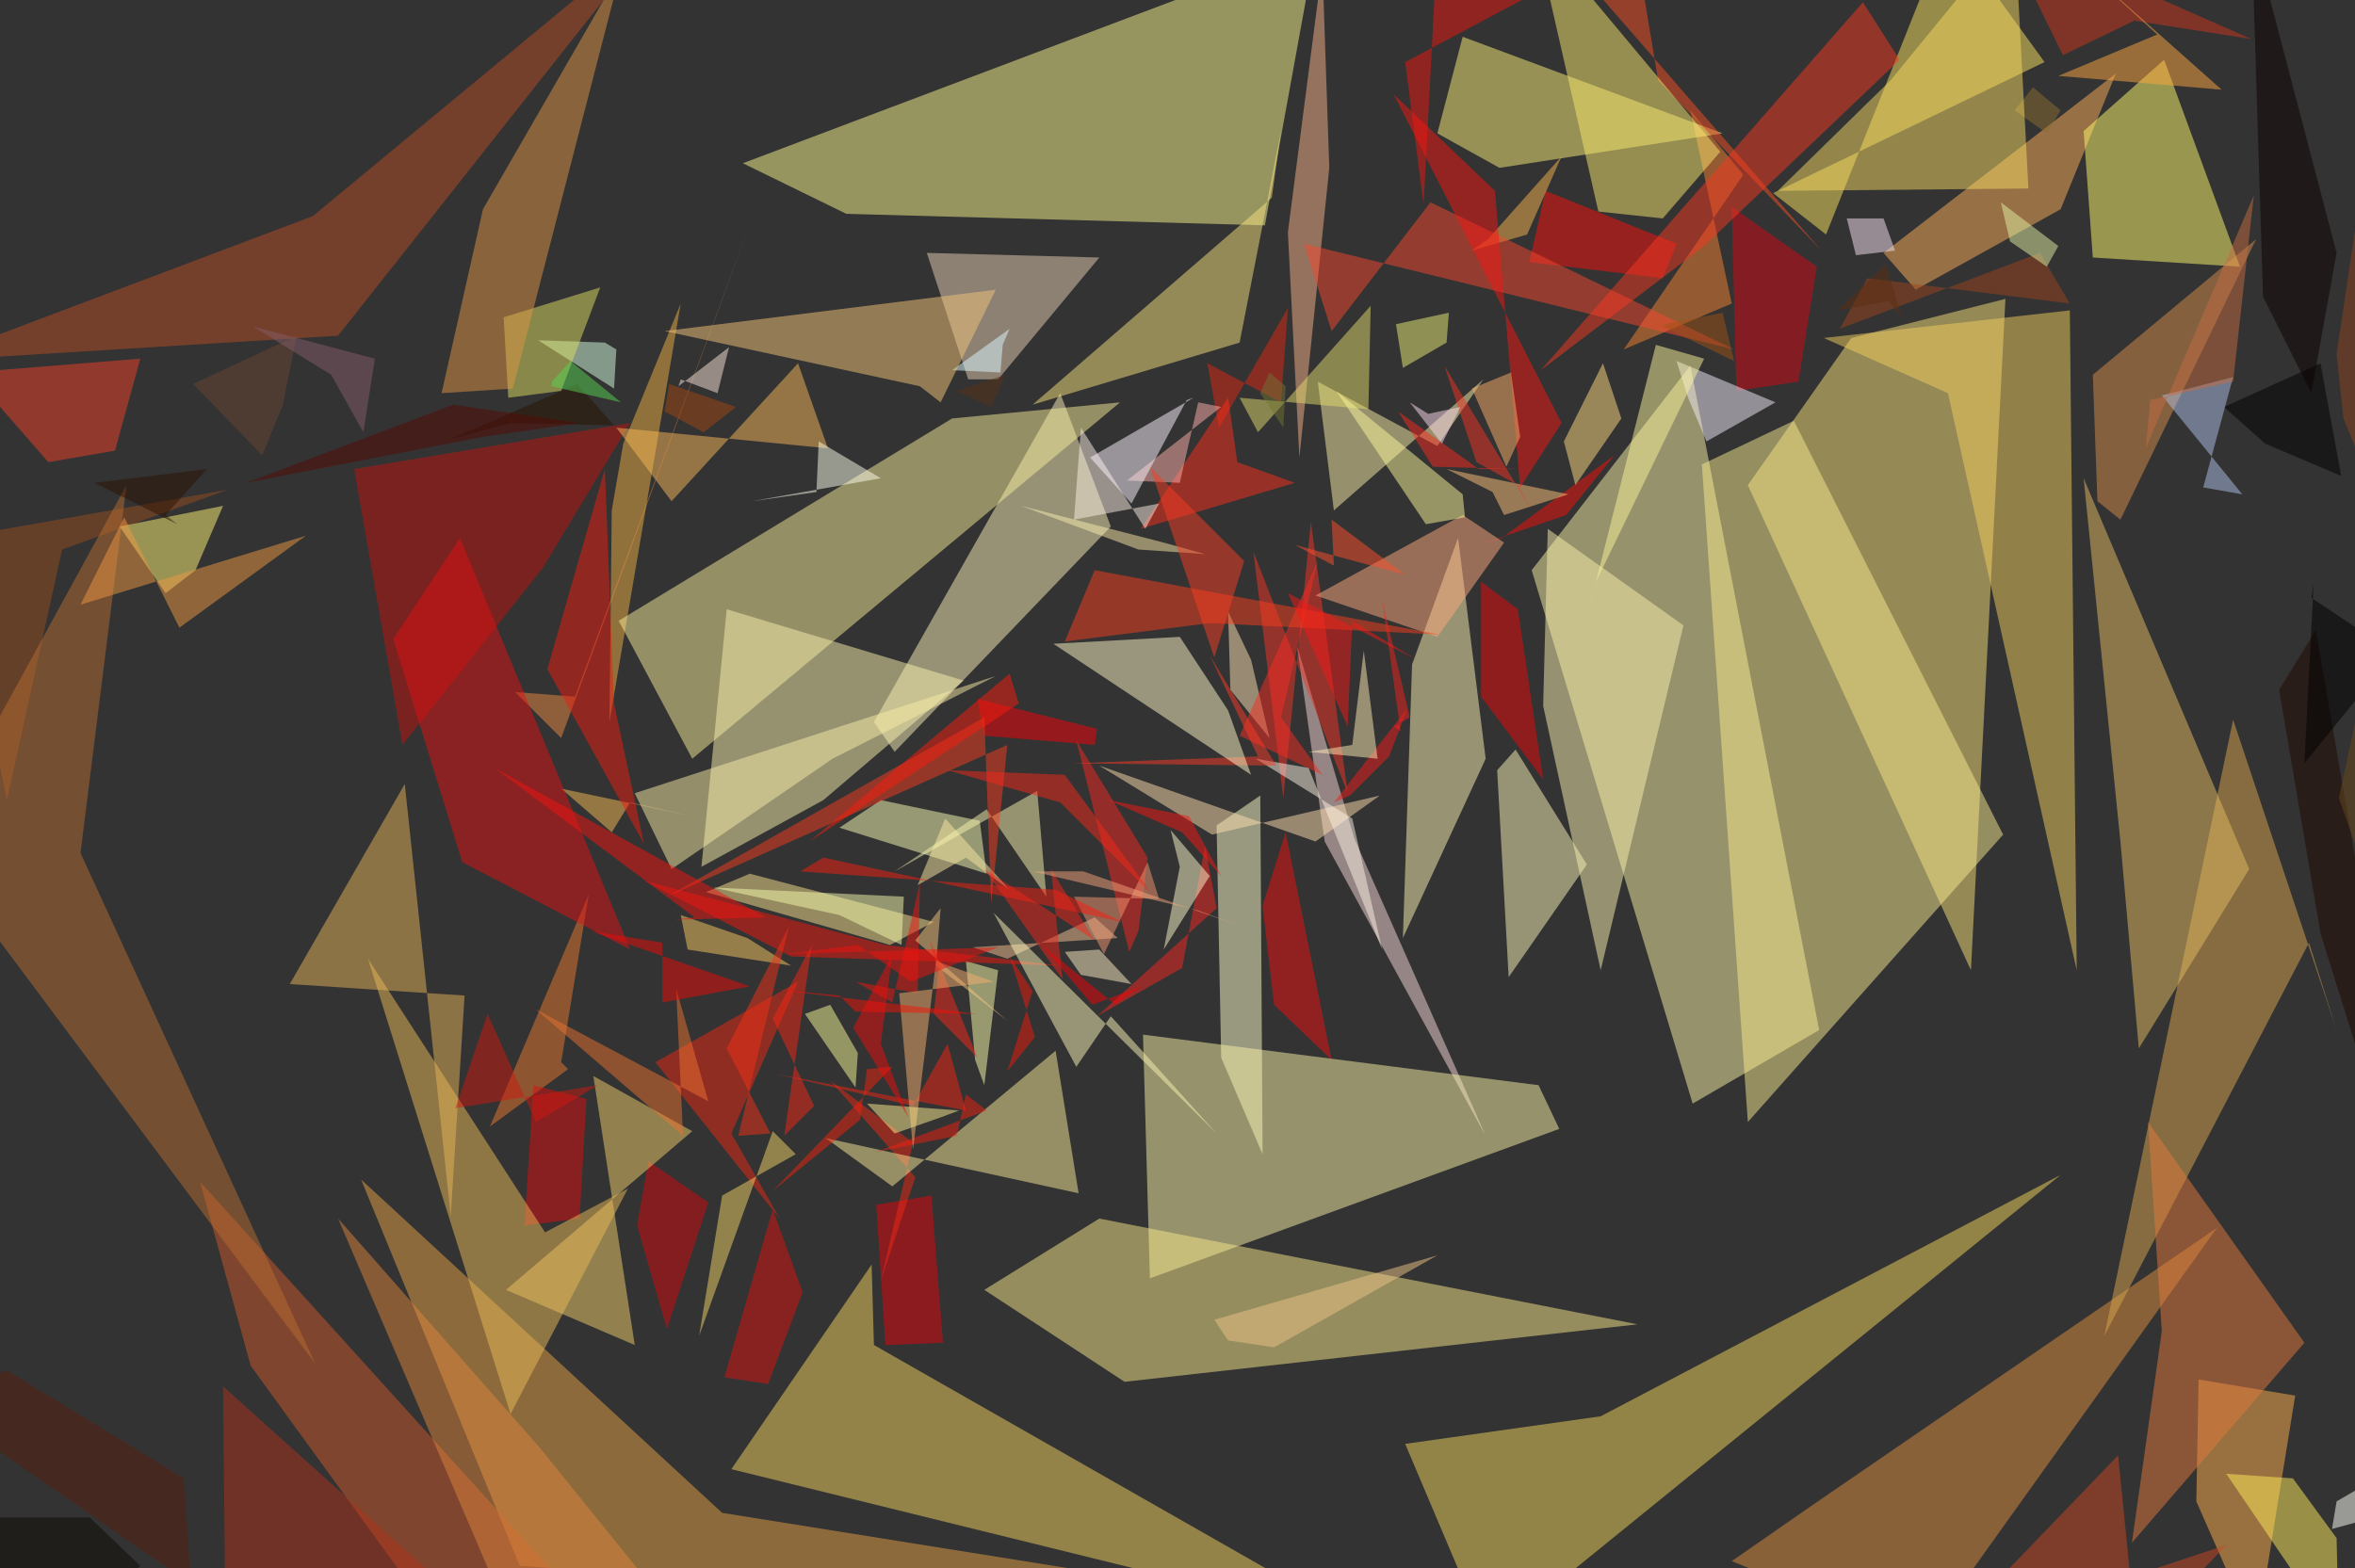 <svg version="1.1" viewBox="0 0 1024 682" width="1024" height="682" xmlns="http://www.w3.org/2000/svg">
  <rect x="0" y="0" width="1024" height="682" fill="#333333" stroke="none"/>
  <g fill-opacity=".5">
    <path fill="#e8d1b7" d="M421 165l-18-55 75 2-44 53" />
    <path fill="#f62722" d="M514 421l10-53 5 27-52 47" />
    <path fill="#fffff8" d="M1047 635l-31 18-2 12 22-6" />
    <path fill="#f8bc57" d="M301 355l-27-6-8 13-22-19" />
    <path fill="#281400" d="M222 184l45 1-16-18-55 24" />
    <path fill="#f9e8a6" d="M506 236l18 5-29-2-51-19" />
    <path fill="#f8e38e" d="M406 401l-80-21-19 8 80 23" />
    <path fill="#e6a347" d="M226 681l-69-168 157 145 344 55" />
    <path fill="#ffffaf" d="M428 472l-4-11-4-43 14 4" />
    <path fill="#f8e078" d="M857 422l15-292-67 17-45 64" />
    <path fill="#f9d8d7" d="M576 366l70 128-57-129-25-84" />
    <path fill="#c0120f" d="M236 247l-61 77-21-120 120-20" />
    <path fill="#d50915" d="M755 170l27-4 8-50-37-26" />
    <path fill="#fdaf5b" d="M896 91l24-59-101 78 14 16" />
    <path fill="#fdf4b4" d="M646 330l-12-96-20 55-4 119" />
    <path fill="#feffcc" d="M548 346l-19 13 2 101 18 42" />
    <path fill="#ffaf4c" d="M955 653l26 59 17-105-42-7" />
    <path fill="#f5190e" d="M344 416l-64-33 105 28 76 9" />
    <path fill="#efb145" d="M296 132l-31 182 1-92 5-29" />
    <path fill="#994f21" d="M27 239L3 348l-23-114 119-21" />
    <path fill="#9c451d" d="M812 121l-12 22 87-33 13 22" />
    <path fill="#fc100d" d="M723 121l-58-7 7-31 57 23" />
    <path fill="#fcf2bb" d="M461 171l22 58-94 98-9-13" />
    <path fill="#f73426" d="M570 227l-12 120-13-107 41 105" />
    <path fill="#fff777" d="M52 229l20 29 13-10 12-28" />
    <path fill="#fa0008" d="M477 317l-1 7-48-4-3-16" />
    <path fill="#fbffb4" d="M429 380l-3-23-43-9-18 12" />
    <path fill="#e0903e" d="M836 713l-83-34 36-25 175-120" />
    <path fill="#faf2a4" d="M666 248l69-89 56 289-55 32" />
    <path fill="#fbe45e" d="M847-31l-53 133-23-18 118-57" />
    <path fill="#ffe4b5" d="M552 321l-17-21-1-34 10 21" />
    <path fill="#f01011" d="M554 437l25 24-20-99-10 32" />
    <path fill="#200800" d="M991 300l18 106 46 147-48-279" />
    <path fill="#f01b0d" d="M439 416l11 35-12 15 11-35" />
    <path fill="#d6090c" d="M308 523l-18 55-13-45 5-28" />
    <path fill="#f68233" d="M735 48l23 28-52 76 47-20" />
    <path fill="#f61108" d="M643 237l10-3 49-36-21 26" />
    <path fill="#020000" d="M985 193l-18-16 42-19 9 49" />
    <path fill="#f62d23" d="M557 312l18 25-36-17 34-76" />
    <path fill="#fbb651" d="M679 68l-32 36-7 5 24-7" />
    <path fill="#f7c392" d="M423 412l15 5 38-18 10 9" />
    <path fill="#f9ed9b" d="M487 175l-73 7-145 88 32 60" />
    <path fill="#592011" d="M3 596l-34 14 114 79-3-46" />
    <path fill="#dba74e" d="M1004 410l-89 171 56-268 45 135" />
    <path fill="#ef1711" d="M400 384l-12 52-16-9 27 5" />
    <path fill="#fdf98d" d="M572-23L323 71l45 22 182 5" />
    <path fill="#e97b30" d="M256 389l-43 101 34-25-3-3" />
    <path fill="#6b4633" d="M84 167l45-21-6 30-9 22" />
    <path fill="#fbe8a3" d="M411 356l28 31-19-14-21 12" />
    <path fill="#e12814" d="M525 158l5 28 30-52-3 41" />
    <path fill="#f8b959" d="M268 186l92 9-13-37-55 60" />
    <path fill="#eaf174" d="M629 149l-19 11-3-19 23-5" />
    <path fill="#d7ffe0" d="M234 148l29 1 5 3-1 17" />
    <path fill="#fbf1a6" d="M625 194l20-29-65 57-7-56" />
    <path fill="#fcf9ba" d="M468 464l15-22 46 51-97-96" />
    <path fill="#fd2e1a" d="M496 230l67-20-25-9-4-28" />
    <path fill="#ee1710" d="M611 27l8 62 5-95h49" />
    <path fill="#e7050d" d="M410 584l-25 1-4-61 24-4" />
    <path fill="#ffab7f" d="M636 224l18 12-29 41-53-18" />
    <path fill="#de120f" d="M349 562l-13-36-21 73 19 3" />
    <path fill="#ef2815" d="M285 462l62-35-29 66 21 37" />
    <path fill="#de0d0e" d="M252 530l-24 3 4-61 23 6" />
    <path fill="#f52414" d="M397 481l15-27 8 29-83-16" />
    <path fill="#ffc37c" d="M654 224l-5-10-20-10 53 11" />
    <path fill="#ffdd82" d="M705 182l-20 29-5-19 17-34" />
    <path fill="#f51b1a" d="M587 346l-7 3 32-41-8 21" />
    <path fill="#b74c25" d="M136 94L287-31 147 146l-178 11" />
    <path fill="#dcdf60" d="M244 170l-23 3-2-35 42-13" />
    <path fill="#d98f4d" d="M922 226l-10-8-2-55 71-59" />
    <path fill="#f2d06a" d="M301 492l-81 69 56 24-18-117" />
    <path fill="#cf592b" d="M109 594l74 102 65-4L87 514" />
    <path fill="#8f4420" d="M1016 154l22-148 17 264-36-88" />
    <path fill="#e27b3d" d="M940 579l-6-91 68 96-75 87" />
    <path fill="#fbf5b1" d="M429 352l26 38-4-46-62 35" />
    <path fill="#fedeae" d="M600 346l-73 17-49-30 94 33" />
    <path fill="#fb3e1d" d="M476 248l150 28-100-5-63 8" />
    <path fill="#ffedb5" d="M588 324l-19 3 30 3-6-47" />
    <path fill="#f6b28a" d="M560 101l5 98 13-126-3-88" />
    <path fill="#f7fb97" d="M373 458l-1 15-22-32 11-4" />
    <path fill="#afc0e9" d="M975 215l-17-3 13-48-31 8" />
    <path fill="#f8ca61" d="M325 408l19 12-45-7-3-15" />
    <path fill="#fdf078" d="M652 73l-27-15 11-42 113 42" />
    <path fill="#fffd6c" d="M910 112l-4-55 35-31 33 90" />
    <path fill="#f33224" d="M660 211l6 11-38-63 14 42" />
    <path fill="#f62821" d="M495 405l-4 9-23-92 31 51" />
    <path fill="#ec8d45" d="M224 301l20 20 83-226-77 208" />
    <path fill="#f74f22" d="M721 35l-8-48-21 7 100 115" />
    <path fill="#f83c1e" d="M428 312l-138 78 148-66-7 69" />
    <path fill="#5b3319" d="M416 170l15 7 6-14" />
    <path fill="#fbf3a7" d="M500 556l178-65-9-19-172-22" />
    <path fill="#f9472f" d="M754 152L622 88l-43 56-12-38" />
    <path fill="#5d2e11" d="M821 131l-22 4 21-20 7 23" />
    <path fill="#fdf5e5" d="M546 330l42 26 13 57-32-79" />
    <path fill="#e2da6d" d="M539 173l8 15 49-55-1 45" />
    <path fill="#ee2915" d="M397 497l-36-27 37 42-15 45" />
    <path fill="#faeb99" d="M459 457l10 62-110-24 29 21" />
    <path fill="#ed7230" d="M233 439l64 55-3-64 14 49" />
    <path fill="#f3ce60" d="M793 147l54 24 56 251-3-287" />
    <path d="M1041 284l-36-24 1-6-4 78" />
    <path fill="#f9eaa4" d="M433 294l-71 36-70 48-16-33" />
    <path fill="#6b491c" d="M1028 296l16-14-1 139-26-74" />
    <path fill="#fffbcd" d="M513 377l-7 36 20-32-17-20" />
    <path fill="#fff0c7" d="M492 428l-22-4-7-10 15-1" />
    <path fill="#f32011" d="M420 476l9 7-48 18 35-7" />
    <path fill="#f2220d" d="M374 487l3-22 11-1-52 54" />
    <path fill="#f42714" d="M353 411l-17 32 18 38-13 13" />
    <path fill="#dffaff" d="M414 161l25-18-3 7-1 12" />
    <path fill="#f73920" d="M810 1l16 25-85 81-71 54" />
    <path fill="#f8c680" d="M398 409l11-14-2 25 31 24" />
    <path fill="#f3c579" d="M289 144l111 24 9 7 24-49" />
    <path fill="#fc3b27" d="M547 329l-81 3 89 1-29-48" />
    <path fill="#ffb2ad" d="M531 177l-41 32 23 1 8-35" />
    <path fill="#fef1e5" d="M467 226l3-40 28 44 6-11" />
    <path fill="#f69875" d="M467 390l13 25 19-40 5 16" />
    <path fill="#fbe86e" d="M667-31l81 97-25 29-28-3" />
    <path fill="#fa1714" d="M514 362l17 19-14-26-35-7" />
    <path fill="#fcf4b9" d="M690 376l-34 49-5-90 8-9" />
    <path fill="#ca4925" d="M929 713l39-41-124 41 77-80" />
    <path fill="#8d6e30" d="M884 38l-8 10 14 10 6-10" />
    <path fill="#ce341d" d="M897 24l31-15 51 8-109-48" />
    <path fill="#f4d45f" d="M380 585l-1-35-61 89 276 68" />
    <path fill="#ffed5c" d="M968 641l29 2 19 26 1 44" />
    <path fill="#fbe5f4" d="M803 95h16l5 14-17 2" />
    <path fill="#feffeb" d="M356 192l27 16-56 10 28-4" />
    <path fill="#e31112" d="M200 234l-29 44 30 97 73 38" />
    <path fill="#0d0a02" d="M26 713l35-32-22-21h-70" />
    <path fill="#f3d45a" d="M647 713l-36-85 85-12 200-105" />
    <path fill="#f9261a" d="M408 423l-2 18 19 19-21-52" />
    <path fill="#845c68" d="M163 156l-53-14 34 21 14 25" />
    <path fill="#b96d31" d="M35 371l102 222-168-225 86-157" />
    <path fill="#f3d469" d="M314 520l32-18-10-10-32 89" />
    <path fill="#f51816" d="M616 287l-28-17-2 46-26-58" />
    <path fill="#ed0b09" d="M326 429l-69-24 31 5v26" />
    <path fill="#59d455" d="M270 175l-30-7v-2l8-9" />
    <path fill="#f7b16e" d="M432 427l-25-9-10 82-6-68" />
    <path fill="#f8e88b" d="M478 530l234 46-223 25-61-40" />
    <path fill="#faf0ad" d="M358 348l61-52-103-31-11 112" />
    <path fill="#f71713" d="M679 184l-18 28-11-129-44-42" />
    <path fill="#fb291e" d="M623 203l-15-24 35 25h18" />
    <path fill="#f81f11" d="M459 387l29 14-130-28-10 6" />
    <path fill="#ed080b" d="M644 253l16 12 11 74-27-36" />
    <path fill="#f8fdaf" d="M392 411l-27-13-55-12 83 4" />
    <path fill="#f41308" d="M372 440l-7-7-31-3 91 11" />
    <path fill="#fbf1af" d="M732 272l-36 150-25-115 2-77" />
    <path fill="#fffac8" d="M544 337l-10-28-21-32-55 3" />
    <path fill="#a24611" d="M289 179l2-12 29 10-14 11" />
    <path fill="#2b1305" d="M72 224l5 4-36-18 49-6" />
    <path fill="#e4bc62" d="M922 366l-16-158 72 170-48 78" />
    <path fill="#fa1c0f" d="M352 366l79-52 12-8-4-13" />
    <path fill="#f5231d" d="M606 316l3 2-8-57 12 51" />
    <path fill="#9f5315" d="M754 157l-5-21-25 5-1 1" />
    <path fill="#ffa941" d="M966 39l-63-56 35 32-43 18" />
    <path fill="#f43017" d="M335 493l-19-37 27-53-22 91" />
    <path fill="#f6291b" d="M412 335l51 2 38 52-40-40" />
    <path fill="#ffddf1" d="M621 180l-8-5 14 18 8-16" />
    <path fill="#fce4db" d="M312 171l5-20-22 17 1-3" />
    <path fill="#727534" d="M559 168l-1 18-10-15 4-9" />
    <path fill="#0d0000" d="M984 129l21 42 11-61-37-141" />
    <path fill="#e19444" d="M270-13l-47 182-31 2 18-80" />
    <path fill="#ebbb58" d="M237 536l-77-119 62 198 51-98" />
    <path fill="#f93c23" d="M506 221l-6-18 41 41-13 42" />
    <path fill="#f5edfb" d="M742 192l30-17-43-18 5 16" />
    <path fill="#f6e37e" d="M553 86l-104 90 90-27 18-92" />
    <path fill="#fff190" d="M389 493l20-7 8-3-40-3" />
    <path fill="#df843c" d="M302 713l-67-83-88-100 66 154" />
    <path fill="#e7b459" d="M196 529l-20-188-50 87 76 5" />
    <path fill="#ae331d" d="M196 692l-9-10-89 22-1-101" />
    <path fill="#570b04" d="M210 190l42-6-55-8-90 34" />
    <path fill="#ff4f2d" d="M580 246l-1-20 32 24-48-13" />
    <path fill="#f21410" d="M333 399l-40 1 9-1-87-65" />
    <path fill="#f0130f" d="M341 415l93-3-38 15-23-16" />
    <path fill="#ee9942" d="M35 263l98-30-55 40-24-48" />
    <path fill="#f8ea8f" d="M780 183l-40 19 20 286 111-125" />
    <path fill="#e3f1a3" d="M890 116l5-9-25-19 4 17" />
    <path fill="#d01910" d="M198 482l14-41 21 47 27-16" />
    <path fill="#c46c42" d="M935 174l-2 21 47-110-9 81" />
    <path fill="#ee0e0d" d="M395 486l-24-39 17-32-5 39" />
    <path fill="#fef6ff" d="M474 199l18 20 24-45 3-1" />
    <path fill="#f3251a" d="M457 378l19 31-48-31 34 48" />
    <path fill="#fcf99b" d="M636 215l-55-45 39 58 17-3" />
    <path fill="#f7a47c" d="M540 403l-19-7-72-17h22" />
    <path fill="#f2412b" d="M50 196l-29 5-34-39 74-6" />
    <path fill="#faf49c" d="M720 150l21 6-47 97-19 75" />
    <path fill="#efc487" d="M528 574l6 9 20 3 71-40" />
    <path fill="#fdb068" d="M640 169l17-7 4 28-6 13" />
    <path fill="#f30207" d="M485 437l11-8-21 8-22-26" />
    <path fill="#f7da62" d="M822 35l-49 48 109-1-6-113" />
    <path fill="#ef1c10" d="M267 306l13 61-42-76 25-87" />
  </g>
</svg>